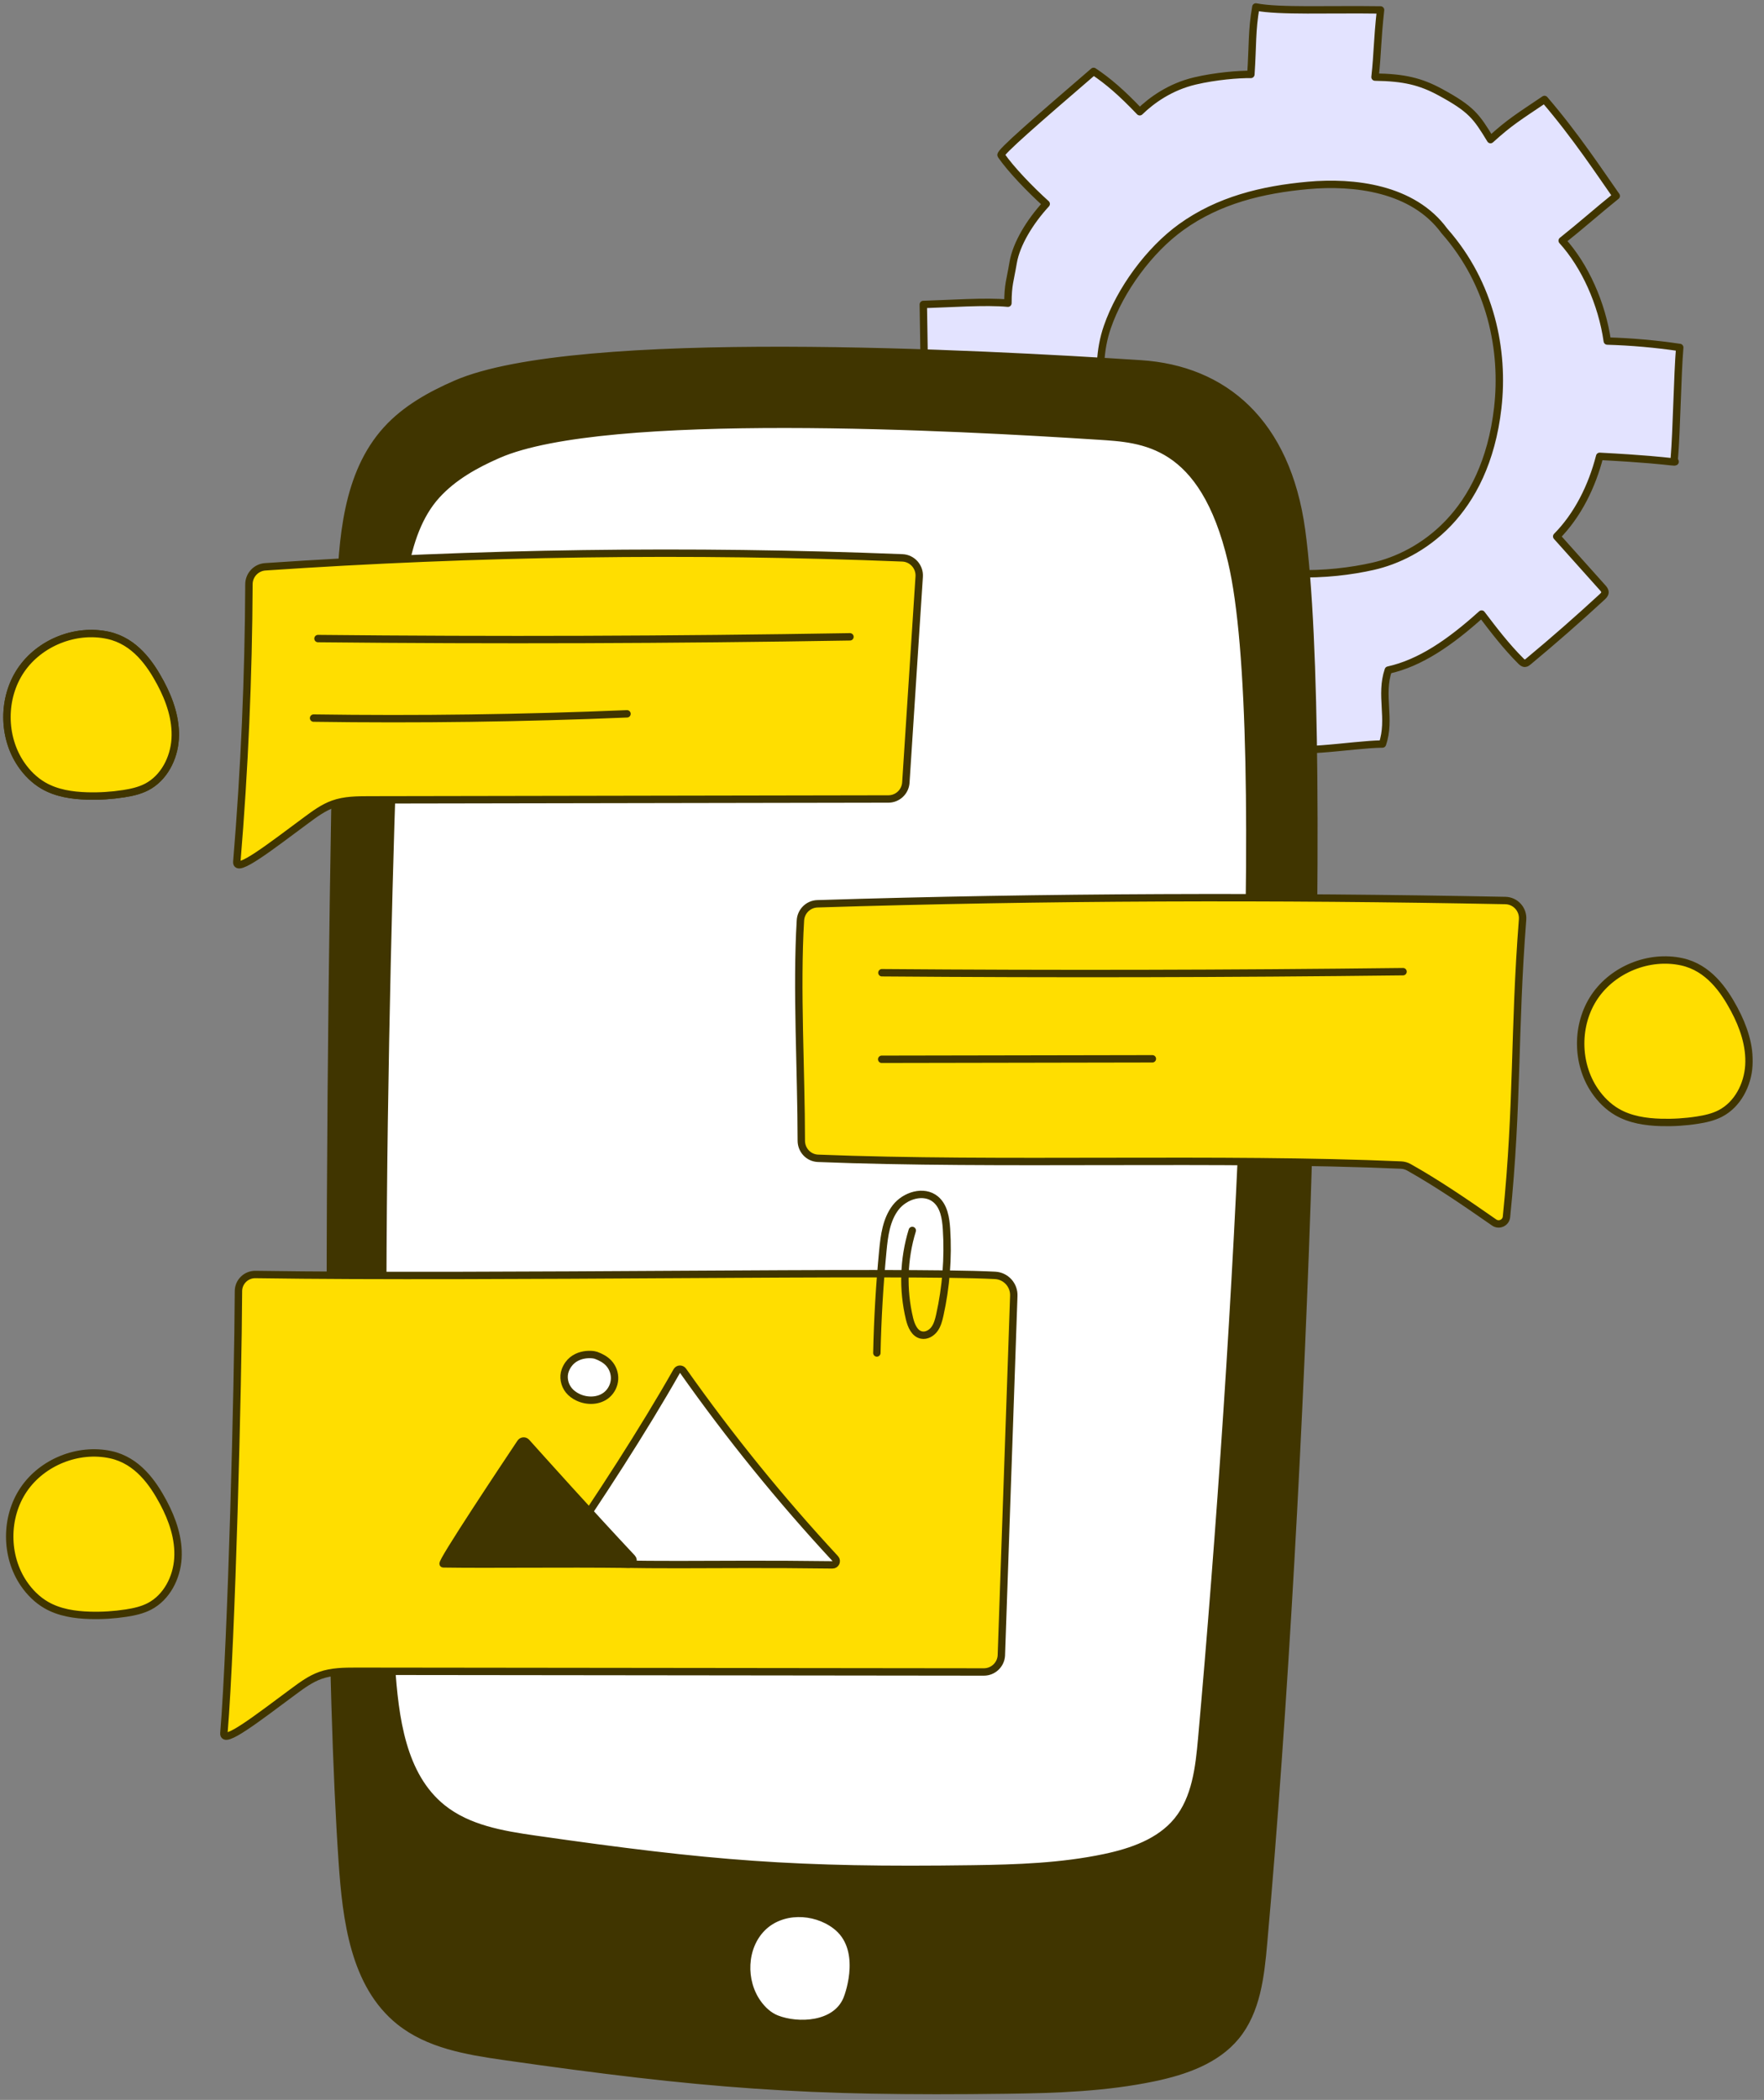 <svg width="358" height="426" viewBox="0 0 358 426" fill="none" xmlns="http://www.w3.org/2000/svg">
<rect x="0" y="0" width="358" height="426" fill="#808080" stroke="none"/>
<mask id="mask0_271_1250" style="mask-type:luminance" maskUnits="userSpaceOnUse" x="0" y="0" width="357" height="426">
<path d="M356.372 0H0V425.538H356.372V0Z" fill="white"/>
</mask>
<g mask="url(#mask0_271_1250)">
<path d="M339.797 92.995C340.273 87.407 340.424 76.077 340.899 70.49C336.028 69.766 331.116 69.331 326.194 69.188C325.104 61.569 321.655 53.908 317.043 48.824C321.054 45.633 324.122 42.881 328.013 39.748C324.806 35.209 319.847 27.615 313.452 20.177C308.102 23.79 306.461 24.733 302.499 28.32C299.621 23.589 298.596 22.122 292.345 18.722C288.288 16.514 284.917 15.726 279.057 15.64C279.615 10.515 279.468 8.566 280.18 2.015C269.655 1.859 259.618 2.347 254.875 1.412C254.035 6.13 254.259 9.201 253.862 15.097C251.346 15.059 246.643 15.451 242.524 16.42C237.461 17.611 233.691 20.363 231.313 22.672C227.626 18.808 224.907 16.463 221.943 14.486C210.589 24.254 202.826 30.991 203.163 31.481C205.138 34.352 209.085 38.448 212.326 41.366C209.025 44.945 206.261 49.475 205.622 53.26C204.983 57.045 204.569 57.669 204.554 61.508C200.158 61.065 192.457 61.625 187.383 61.768C187.511 70.002 187.641 78.235 187.769 86.469C187.773 86.718 187.782 86.983 187.924 87.189C188.135 87.49 188.549 87.549 188.915 87.583C194.339 88.064 198.554 87.296 203.979 87.777C204.007 95.047 207.834 102.146 211.759 108.485C208.891 111.671 204.601 115.906 201.562 118.649C208.077 124.462 213.104 131.142 219.62 136.955C222.691 134.637 228.504 129.96 231.577 127.64C234.347 131.772 245.428 139.074 255.003 135.875C255.169 140.411 253.618 150.101 256.173 151.119C262.129 153.49 274.156 150.991 280.566 150.938C282.304 145.851 280.018 141.025 281.753 135.938C288.162 134.53 294.248 130.39 300.686 124.573C303.09 127.742 305.67 131.125 308.656 134.102C308.888 134.333 309.165 134.58 309.493 134.563C309.747 134.55 309.962 134.381 310.158 134.217C315.27 129.974 320.271 125.595 325.153 121.09C325.422 120.841 325.708 120.554 325.729 120.191C325.75 119.817 325.484 119.497 325.235 119.218C322.134 115.753 319.033 112.287 315.929 108.823C320.174 104.525 323.07 98.721 324.649 92.576C343.1 93.539 339.674 94.365 339.789 92.995H339.797ZM303.97 82.722C301.474 104.487 288.028 112.762 278.671 114.879C269.815 116.883 256.441 117.633 245.75 112.526C237.557 108.613 232.881 102.879 228.754 94.789C224.283 86.022 221.525 75.655 224.73 66.349C227.326 58.807 233.254 50.726 239.726 46.069C247.308 40.615 256.143 38.463 265.444 37.618C274.744 36.774 286.775 38.125 293.145 46.862C302.653 57.612 305.289 71.214 303.968 82.72L303.97 82.722Z" fill="#E3E3FF" stroke="#403500" stroke-width="1.5" stroke-linecap="round" stroke-linejoin="round"/>
<path d="M21.915 128.884C15.326 127.452 8.004 130.391 4.232 135.981C0.46 141.572 0.477 149.466 4.272 155.042C5.46 156.789 6.992 158.322 8.82 159.379C11.475 160.916 14.616 161.385 17.681 161.475C20.154 161.549 22.633 161.394 25.077 161.015C26.686 160.767 28.301 160.41 29.748 159.664C33.266 157.847 35.312 153.854 35.551 149.902C35.791 145.949 34.453 142.045 32.586 138.554C30.479 134.613 27.332 130.063 21.917 128.884H21.915Z" fill="#E3E3FF" stroke="#403500" stroke-width="1.5" stroke-linecap="round" stroke-linejoin="round"/>
<path d="M21.915 128.884C15.326 127.452 8.004 130.391 4.232 135.981C0.46 141.572 0.477 149.466 4.272 155.042C5.46 156.789 6.992 158.322 8.82 159.379C11.475 160.916 14.616 161.385 17.681 161.475C20.154 161.549 22.633 161.394 25.077 161.015C26.686 160.767 28.301 160.41 29.748 159.664C33.266 157.847 35.312 153.854 35.551 149.902C35.791 145.949 34.453 142.045 32.586 138.554C30.479 134.613 27.332 130.063 21.917 128.884H21.915Z" fill="#FFDE00" stroke="#403500" stroke-width="1.5" stroke-linecap="round" stroke-linejoin="round"/>
<path d="M22.473 295.109C15.884 293.677 8.562 296.615 4.79 302.206C1.017 307.797 1.034 315.691 4.829 321.267C6.018 323.014 7.55 324.546 9.378 325.604C12.033 327.14 15.173 327.61 18.239 327.7C20.711 327.774 23.191 327.619 25.635 327.24C27.244 326.991 28.858 326.635 30.305 325.889C33.823 324.071 35.87 320.079 36.109 316.126C36.348 312.174 35.01 308.27 33.143 304.779C31.037 300.837 27.89 296.287 22.475 295.109H22.473Z" fill="#FFDE00" stroke="#403500" stroke-width="1.5" stroke-linecap="round" stroke-linejoin="round"/>
<path d="M341.297 195.11C334.708 193.678 327.385 196.616 323.613 202.207C319.841 207.798 319.858 215.692 323.653 221.268C324.842 223.015 326.374 224.547 328.201 225.605C330.856 227.141 333.997 227.61 337.063 227.701C339.535 227.774 342.014 227.62 344.458 227.241C346.067 226.992 347.682 226.636 349.129 225.89C352.647 224.072 354.693 220.08 354.933 216.127C355.172 212.175 353.834 208.271 351.967 204.78C349.86 200.838 346.714 196.288 341.298 195.11H341.297Z" fill="#FFDE00" stroke="#403500" stroke-width="1.5" stroke-linecap="round" stroke-linejoin="round"/>
<path d="M69.051 121.508C69.467 109.38 70.311 96.146 78.474 87.168C82.274 82.987 87.337 80.165 92.515 77.909C116.989 67.248 199.564 71.751 231.519 73.817C248.311 74.902 261.146 85.543 264.155 107.633C270.087 151.162 264.639 302.407 256.422 394.304C255.831 400.919 255.051 407.968 250.836 413.097C246.836 417.964 240.465 420.166 234.302 421.465C224.468 423.536 214.357 423.877 204.309 424.019C163.646 424.588 142.381 422.912 102.124 417.146C94.706 416.083 86.93 414.756 81.085 410.066C71.858 402.662 70.27 389.458 69.462 377.653C64.527 305.678 68.587 119.838 69.051 121.508Z" fill="#403500" stroke="#403500" stroke-width="1.5" stroke-linecap="round" stroke-linejoin="round"/>
<path d="M80.642 133.536C81.013 122.729 81.334 108.455 88.605 100.455C91.991 96.73 96.502 94.216 101.116 92.204C122.922 82.706 194.381 86.614 222.853 88.455C231.871 89.038 244.19 89.484 249.956 113.88C258.188 148.721 251.109 271.944 243.894 352.658C243.366 358.552 242.673 364.833 238.916 369.404C235.351 373.741 229.676 375.704 224.183 376.859C215.42 378.704 206.413 379.01 197.46 379.134C161.228 379.641 144.398 378.25 108.529 373.112C101.919 372.166 94.99 370.982 89.782 366.803C81.56 360.206 80.147 348.44 79.425 337.922C75.027 273.79 80.23 132.049 80.642 133.536Z" fill="white" stroke="#403500" stroke-width="1.5" stroke-linecap="round" stroke-linejoin="round"/>
<path d="M169.569 390.602C165.2 387.313 158.543 387.223 154.682 391.096C150.763 395.028 150.539 401.878 153.776 406.389C154.76 407.759 156.048 408.958 157.62 409.573C161.946 411.265 169.585 411.003 171.863 405.603C172.403 404.323 175.58 395.126 169.569 390.602Z" fill="white" stroke="#403500" stroke-width="1.5" stroke-linecap="round" stroke-linejoin="round"/>
<path d="M48.059 174.836C49.619 156.109 50.44 137.32 50.521 118.529C50.529 116.662 51.97 115.113 53.832 114.987C96.858 112.065 140.042 111.46 183.132 113.173C185.133 113.253 186.678 114.975 186.548 116.975L183.84 158.757C183.72 160.627 182.169 162.082 180.298 162.086L74.912 162.269C72.457 162.273 69.945 162.286 67.632 163.112C65.633 163.824 63.893 165.106 62.186 166.369C54.857 171.794 47.855 177.269 48.059 174.836Z" fill="#FFDE00" stroke="#403500" stroke-width="1.5" stroke-linecap="round" stroke-linejoin="round"/>
<path d="M305.513 182.685C258.879 181.782 212.234 181.897 165.889 183.348C164.041 183.407 162.556 184.871 162.445 186.719C161.609 200.475 162.617 217.426 162.624 231.411C162.624 233.32 164.098 234.904 166.004 234.981C202.422 236.444 247.928 234.749 284.346 236.353C284.906 236.378 285.444 236.532 285.933 236.806C291.489 239.935 296.844 243.548 303.235 248.006C304.228 248.7 305.613 248.07 305.736 246.866C308.087 223.709 307.222 209.4 309.003 186.536C309.161 184.492 307.563 182.724 305.513 182.685Z" fill="#FFDE00" stroke="#403500" stroke-width="1.5" stroke-linecap="round" stroke-linejoin="round"/>
<path d="M45.438 351.61C47.001 332.828 48.319 280.583 48.394 261.931C48.401 260.039 49.952 258.527 51.844 258.555C100.543 259.274 182.942 257.749 201.946 258.731C204.148 258.844 205.838 260.704 205.746 262.91L203.223 335.859C203.103 337.729 201.552 339.184 199.681 339.188L72.293 339.045C69.838 339.049 67.326 339.062 65.013 339.887C63.013 340.6 61.274 341.882 59.567 343.145C52.238 348.57 45.236 354.045 45.439 351.612L45.438 351.61Z" fill="#FFDE00" stroke="#403500" stroke-width="1.5" stroke-linecap="round" stroke-linejoin="round"/>
<path d="M64.536 129.544C100.523 129.911 136.515 129.793 172.498 129.191L64.536 129.544Z" fill="#FFDE00"/>
<path d="M64.536 129.544C100.523 129.911 136.515 129.793 172.498 129.191" stroke="#403500" stroke-width="1.5" stroke-linecap="round" stroke-linejoin="round"/>
<path d="M63.641 145.677C84.846 145.984 106.058 145.696 127.248 144.812L63.641 145.677Z" fill="#FFDE00"/>
<path d="M63.641 145.677C84.846 145.984 106.058 145.696 127.248 144.812" stroke="#403500" stroke-width="1.5" stroke-linecap="round" stroke-linejoin="round"/>
<path d="M178.979 197.336C214.235 197.611 249.492 197.539 284.746 197.119L178.979 197.336Z" fill="#FFDE00"/>
<path d="M178.979 197.336C214.235 197.611 249.492 197.539 284.746 197.119" stroke="#403500" stroke-width="1.5" stroke-linecap="round" stroke-linejoin="round"/>
<path d="M113.588 315.558C121.424 304.173 130.548 290.145 137.353 278.14C137.629 277.654 138.303 277.629 138.625 278.086C148.06 291.454 158.387 304.192 169.513 316.188C169.969 316.68 169.609 317.472 168.938 317.462C142.422 317.112 130.478 317.898 114.18 316.748C113.59 316.706 113.253 316.047 113.588 315.56V315.558Z" fill="white" stroke="#403500" stroke-width="1.5" stroke-linecap="round" stroke-linejoin="round"/>
<path d="M128.277 316.058C120.117 307.376 109.54 295.601 106.84 292.587C106.507 292.215 105.923 292.26 105.646 292.675C102.744 297.018 89.263 317.247 89.956 317.257C99.906 317.404 113.673 317.165 127.708 317.336C128.383 317.344 128.739 316.548 128.277 316.058Z" fill="#403500" stroke="#403500" stroke-width="1.5" stroke-linecap="round" stroke-linejoin="round"/>
<path d="M114.722 277.983C114.213 279.319 114.532 280.917 115.427 282.033C115.917 282.644 116.57 283.111 117.275 283.451C119.154 284.357 121.579 284.299 123.167 282.946C124.077 282.171 124.65 281.014 124.72 279.82C124.789 278.627 124.354 277.413 123.54 276.537C122.845 275.787 121.91 275.298 120.949 274.948C120.182 274.667 116.122 274.299 114.722 277.983Z" fill="white" stroke="#403500" stroke-width="1.5" stroke-linecap="round" stroke-linejoin="round"/>
<path d="M178.938 214.893C197.249 214.861 215.56 214.827 233.87 214.795L178.938 214.893Z" fill="#FFDE00"/>
<path d="M178.938 214.893C197.249 214.861 215.56 214.827 233.87 214.795" stroke="#403500" stroke-width="1.5" stroke-linecap="round" stroke-linejoin="round"/>
<path d="M177.956 274.472C178.105 267.553 178.508 260.639 179.168 253.749C179.462 250.673 179.872 247.431 181.753 244.977C183.633 242.522 187.496 241.322 189.876 243.293C191.575 244.701 191.95 247.129 192.091 249.333C192.463 255.178 192.001 261.076 190.729 266.793C190.507 267.786 190.249 268.804 189.648 269.626C189.047 270.448 188.022 271.04 187.023 270.84C185.595 270.554 184.922 268.929 184.581 267.513C183.168 261.642 183.364 255.391 185.144 249.621" stroke="#403500" stroke-width="1.5" stroke-linecap="round" stroke-linejoin="round"/>
</g>
</svg>
